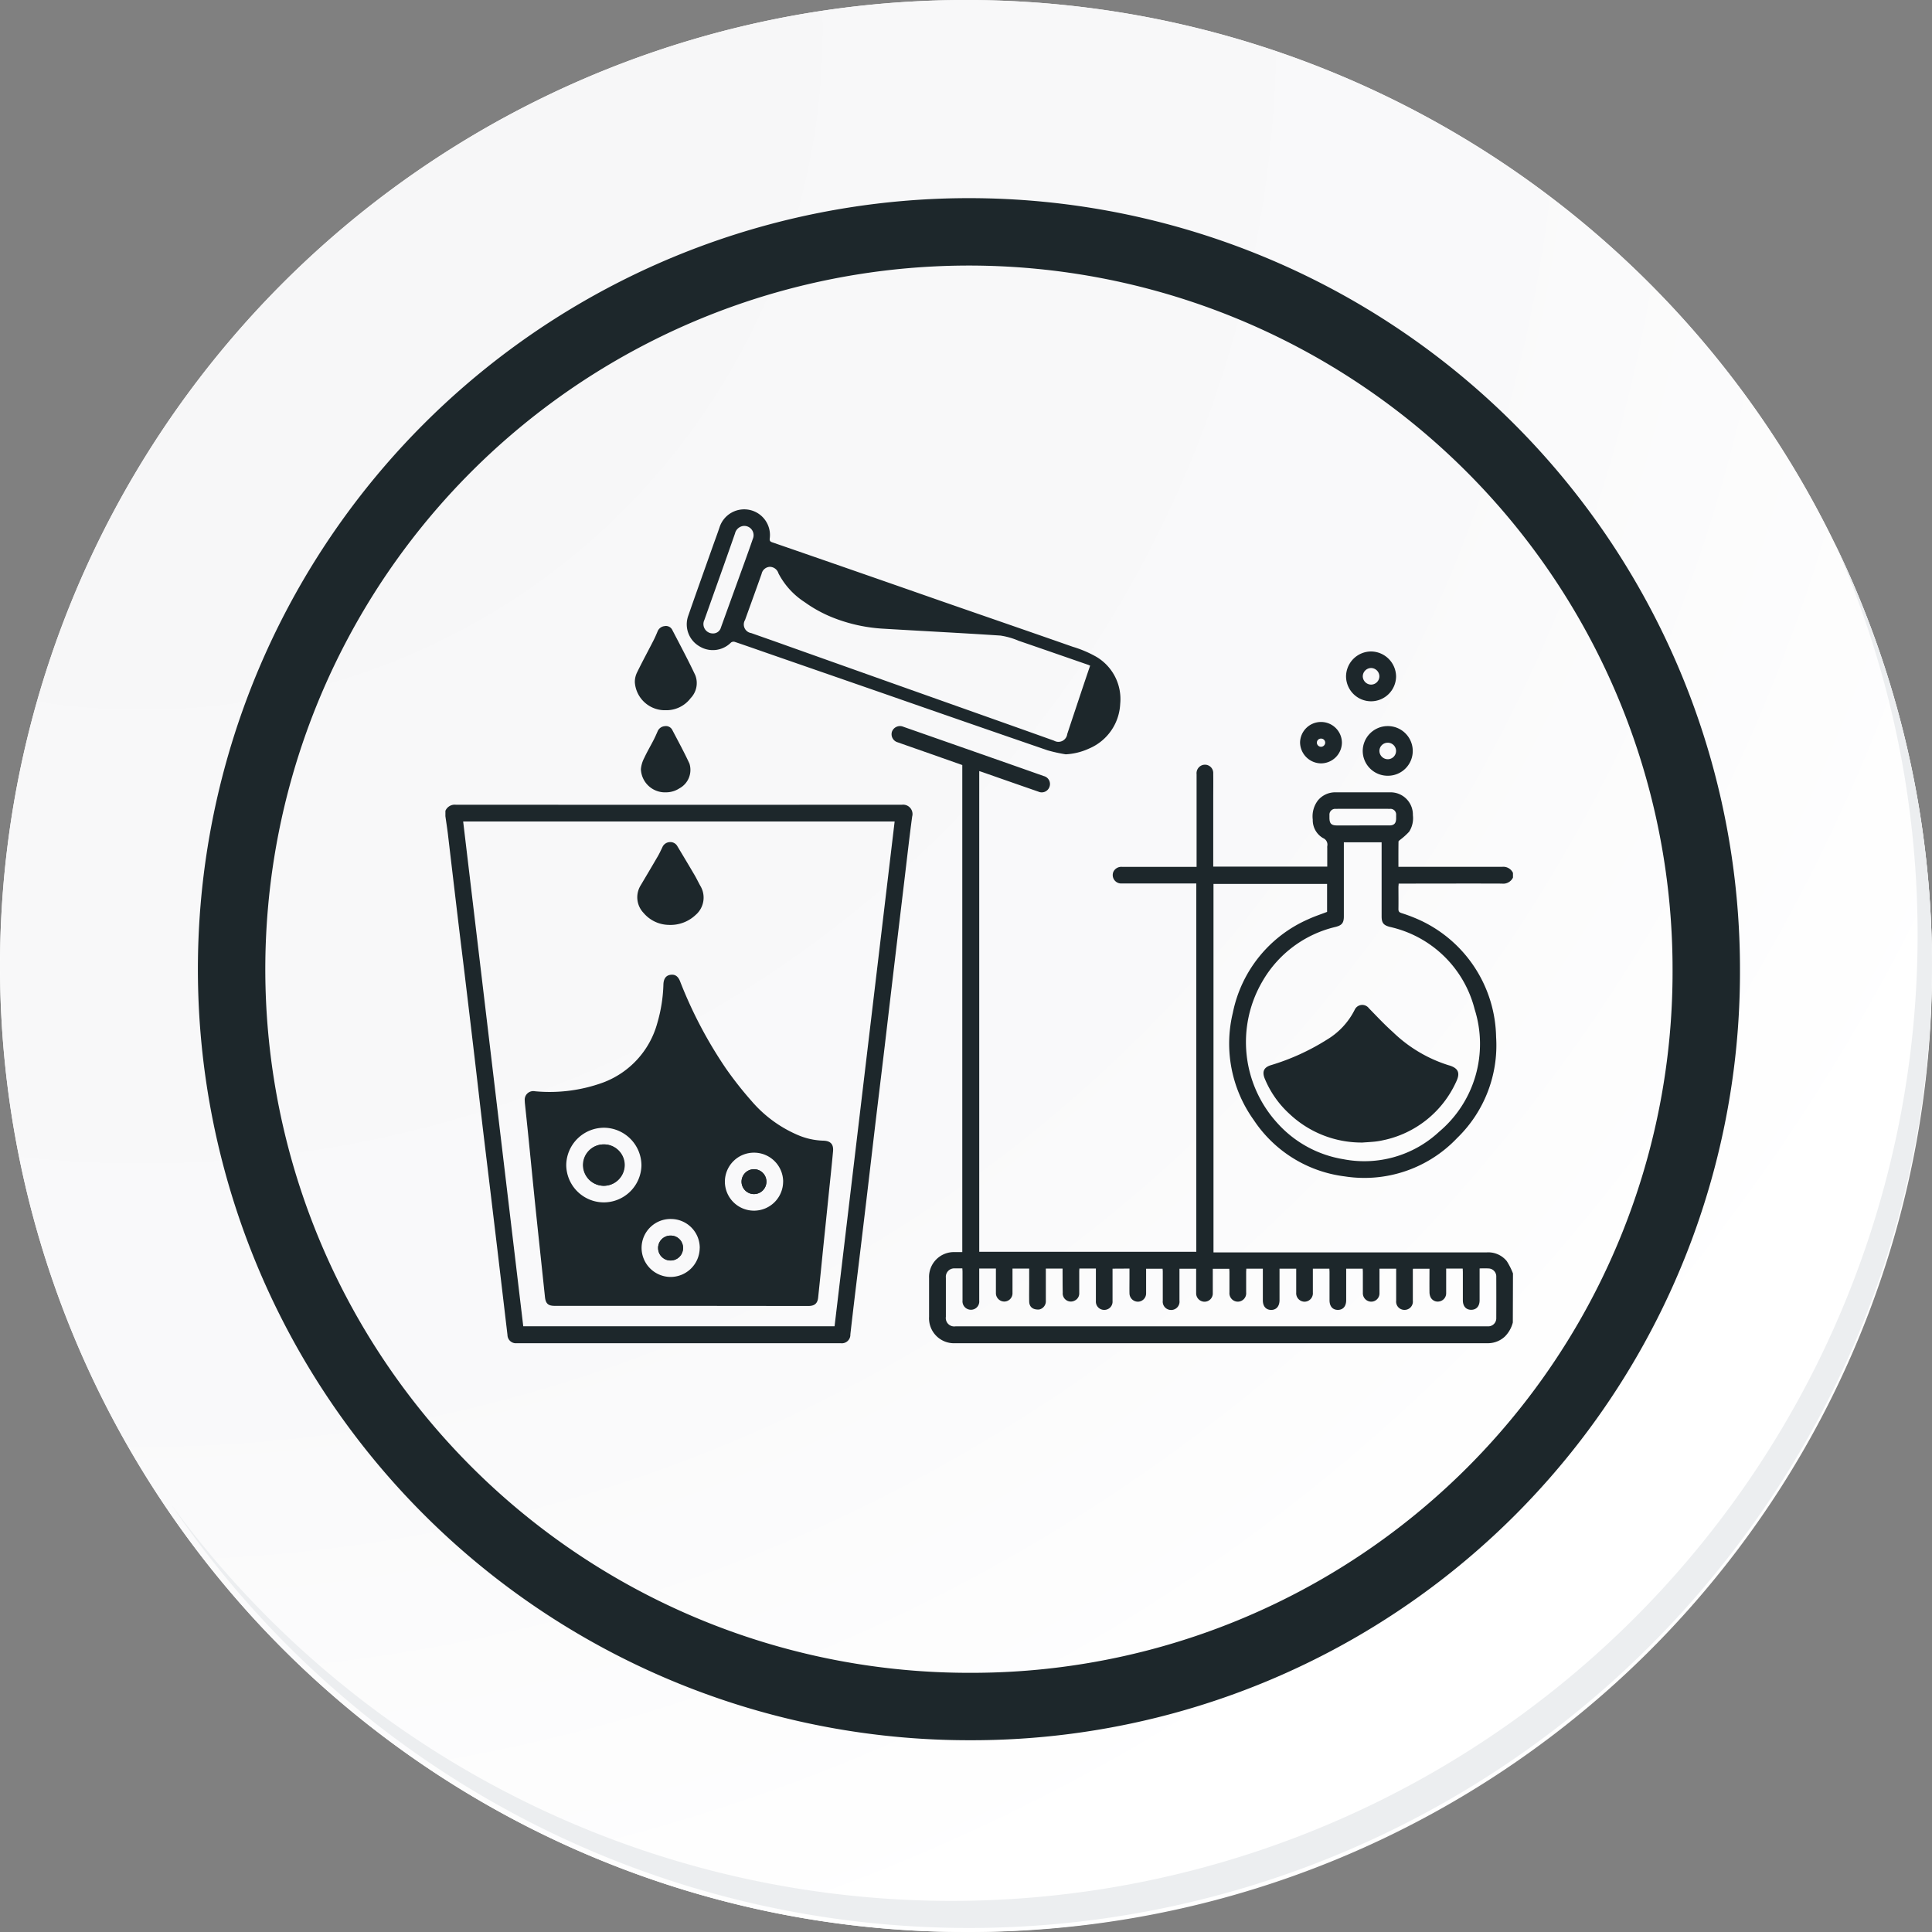 <svg id="icon2" xmlns="http://www.w3.org/2000/svg" xmlns:xlink="http://www.w3.org/1999/xlink" width="114.636" height="114.636" viewBox="0 0 114.636 114.636">
  <rect x="0" y="0" width="114.636" height="114.636" fill="#808080" stroke="none"/>
  <defs>
    <radialGradient id="radial-gradient" cx="0.076" cy="0.019" r="1.465" gradientTransform="translate(0.001)" gradientUnits="objectBoundingBox">
      <stop offset="0" stop-color="#f6f6f7"/>
      <stop offset="0.477" stop-color="#f9f9fa"/>
      <stop offset="0.715" stop-color="#fff"/>
    </radialGradient>
  </defs>
  <g id="Grupo_18423" data-name="Grupo 18423" transform="translate(0 0)">
    <g id="Grupo_18421" data-name="Grupo 18421">
      <g id="Grupo_18420" data-name="Grupo 18420">
        <g id="Grupo_18419" data-name="Grupo 18419">
          <path id="Trazado_40936" data-name="Trazado 40936" d="M309.259,2203.037a57.318,57.318,0,1,1-57.317-57.316A57.317,57.317,0,0,1,309.259,2203.037Z" transform="translate(-194.623 -2145.721)" fill="#fff"/>
        </g>
      </g>
    </g>
    <path id="Trazado_40937" data-name="Trazado 40937" d="M308.648,2202.372a57.316,57.316,0,1,0-57.317,57.319A57.091,57.091,0,0,0,308.648,2202.372Z" transform="translate(-194.013 -2145.056)" fill="url(#radial-gradient)"/>
    <path id="Trazado_40938" data-name="Trazado 40938" d="M289.672,2196.986a43.75,43.75,0,1,0-43.75,43.75A43.587,43.587,0,0,0,289.672,2196.986Z" transform="translate(-188.43 -2139.479)" fill="none" stroke="#1d272b" stroke-miterlimit="10" stroke-width="4"/>
    <g id="Grupo_18422" data-name="Grupo 18422" transform="translate(10.154 32.18)">
      <path id="Trazado_40939" data-name="Trazado 40939" d="M299.231,2164.488a57.325,57.325,0,0,1-98.686,57.081,57.143,57.143,0,0,0,98.686-57.081Z" transform="translate(-200.545 -2164.488)" fill="#eceef0"/>
    </g>
  </g>
  <g id="v6Jpci" transform="translate(-267.711 762.509)">
    <g id="Grupo_127731" data-name="Grupo 127731" transform="translate(294.14 -732.288)">
      <path id="Trazado_163912" data-name="Trazado 163912" d="M999.744-371.778a1.818,1.818,0,0,1-.468.829,1.477,1.477,0,0,1-.965.4c-.046,0-.092,0-.138,0H966.666a1.481,1.481,0,0,1-1.559-1.566q0-1.148,0-2.3a1.474,1.474,0,0,1,1.525-1.54c.144,0,.287,0,.446,0v-28.9l-1.829-.645c-.664-.233-1.329-.464-1.993-.7a.5.5,0,0,1-.351-.635.507.507,0,0,1,.68-.289q3.457,1.21,6.912,2.423l1.415.5a.485.485,0,0,1,.34.636.485.485,0,0,1-.661.288q-1.669-.579-3.335-1.164c-.049-.017-.1-.031-.172-.055v28.523h12.879v-21.856h-.24q-2.088,0-4.176,0a.5.5,0,0,1-.5-.7.523.523,0,0,1,.524-.283c1.023,0,2.045,0,3.068,0h1.341v-.278q0-2.612,0-5.225a.509.509,0,0,1,.259-.5.493.493,0,0,1,.729.46c.007.508,0,1.016,0,1.524q0,1.88,0,3.76v.243h6.765c0-.37,0-.73,0-1.091a.9.9,0,0,1,0-.119.419.419,0,0,0-.248-.482,1.228,1.228,0,0,1-.612-1.1,1.554,1.554,0,0,1,.305-1.134,1.325,1.325,0,0,1,1.06-.482q1.613,0,3.226,0a1.322,1.322,0,0,1,1.35,1.353,1.487,1.487,0,0,1-.221.982,3.941,3.941,0,0,1-.519.47c-.041.037-.112.077-.113.116-.008.493-.005.986-.005,1.5h.256c1.966,0,3.932,0,5.9,0a.632.632,0,0,1,.641.361v.277a.642.642,0,0,1-.661.357c-1.953-.009-3.906,0-5.858,0h-.265c0,.076-.011.134-.012.192,0,.442.007.884,0,1.326,0,.144.057.187.177.23a9.514,9.514,0,0,1,1.158.449,7.791,7.791,0,0,1,4.46,6.9,7.653,7.653,0,0,1-2.313,6,7.58,7.58,0,0,1-6.667,2.276,7.593,7.593,0,0,1-5.4-3.345,7.777,7.777,0,0,1-1.241-6.364,7.72,7.72,0,0,1,4.483-5.553c.361-.168.742-.291,1.109-.433v-1.658h-6.74v21.862h.638q7.788,0,15.576,0a1.413,1.413,0,0,1,1.188.518,4.145,4.145,0,0,1,.368.731Zm-10.026-28.494v.161q0,2.117,0,4.234c0,.387-.112.53-.49.626a6.811,6.811,0,0,0-4.346,3.239,7.13,7.13,0,0,0,.875,8.385,6.712,6.712,0,0,0,3.923,2.158,6.514,6.514,0,0,0,5.688-1.625,6.809,6.809,0,0,0,2.11-7.273,6.688,6.688,0,0,0-5.034-4.885c-.374-.1-.485-.236-.485-.629q0-2.058,0-4.116v-.275Zm-13.725,25.3c0,.08,0,.15,0,.221,0,.567,0,1.135,0,1.7a.487.487,0,0,1-.494.525.49.49,0,0,1-.494-.525c0-.508,0-1.016,0-1.524v-.406h-.979c0,.063-.009.108-.009.153q0,.652,0,1.3a.47.47,0,0,1-.267.449.484.484,0,0,1-.712-.477c-.011-.4-.007-.8-.01-1.207,0-.069,0-.139,0-.214h-.993c0,.644,0,1.275,0,1.906a.5.5,0,0,1-.406.524c-.365.017-.576-.153-.582-.483-.007-.363,0-.726,0-1.089v-.857h-.99c0,.489,0,.963,0,1.437a.491.491,0,0,1-.484.518.5.5,0,0,1-.5-.52c0-.389,0-.778,0-1.168v-.271h-.99c0,.082,0,.153,0,.223,0,.561,0,1.122,0,1.682a.491.491,0,0,1-.5.541.5.5,0,0,1-.491-.548c0-.561,0-1.122,0-1.682,0-.07-.006-.141-.01-.225-.161,0-.3,0-.448,0a.5.5,0,0,0-.53.554q0,1.158,0,2.316a.5.5,0,0,0,.573.569h31.268c.106,0,.211,0,.317,0a.478.478,0,0,0,.5-.5q.005-1.217,0-2.434a.475.475,0,0,0-.439-.5,5.372,5.372,0,0,0-.55,0v.227c0,.554,0,1.108,0,1.663,0,.349-.19.563-.5.563s-.494-.216-.494-.566c0-.554,0-1.108,0-1.663,0-.07-.006-.14-.009-.218h-.981v.223c0,.416,0,.831,0,1.247a.49.49,0,0,1-.4.479.473.473,0,0,1-.529-.256.744.744,0,0,1-.061-.3c-.006-.459,0-.919,0-1.383h-.975a.338.338,0,0,0-.013.056c0,.613,0,1.227,0,1.841a.491.491,0,0,1-.494.545.491.491,0,0,1-.495-.545c0-.521,0-1.042,0-1.564v-.335h-.99c0,.49,0,.964,0,1.439a.492.492,0,0,1-.486.517.5.5,0,0,1-.5-.522c0-.409,0-.818,0-1.227,0-.07-.007-.14-.01-.209h-.979v.226q0,.821,0,1.643c0,.364-.189.58-.5.577s-.489-.22-.489-.571c0-.554,0-1.108,0-1.662,0-.069-.006-.139-.009-.211h-.98v.207c0,.4,0,.8,0,1.207a.5.5,0,0,1-.5.544.5.5,0,0,1-.488-.536c0-.3,0-.607,0-.91v-.513h-.99c0,.082,0,.153,0,.224q0,.821,0,1.643c0,.353-.182.574-.48.58-.316.006-.51-.209-.51-.569q0-.831,0-1.663v-.217h-.981c0,.073-.008.137-.009.2,0,.4,0,.8,0,1.207a.5.5,0,0,1-.491.552.5.5,0,0,1-.5-.545c0-.4,0-.8,0-1.207,0-.069-.007-.139-.011-.2h-.978c0,.487,0,.961,0,1.435a.491.491,0,0,1-.5.52.5.5,0,0,1-.487-.516c0-.389,0-.778,0-1.168v-.272h-.99v.225c0,.554,0,1.108,0,1.663a.494.494,0,0,1-.482.558.494.494,0,0,1-.508-.553c0-.574,0-1.148,0-1.722,0-.056-.008-.113-.012-.171h-.977c0,.085,0,.156,0,.227,0,.409,0,.818,0,1.227a.491.491,0,0,1-.479.5.5.5,0,0,1-.508-.5c-.006-.3,0-.594,0-.891,0-.189,0-.377,0-.574Zm14.844-26.3c.528,0,1.055,0,1.583,0,.275,0,.394-.124.4-.4,0-.073,0-.145,0-.218a.337.337,0,0,0-.354-.366q-1.623-.005-3.245,0a.343.343,0,0,0-.358.363c0,.053,0,.106,0,.158,0,.353.109.464.456.464Z" transform="translate(-936.409 420.028)" fill="#1d272b"/>
      <path id="Trazado_163913" data-name="Trazado 163913" d="M294.14-289.168a.6.6,0,0,1,.616-.36q13.239.007,26.478,0a.557.557,0,0,1,.6.706c-.169,1.253-.308,2.511-.459,3.767q-.254,2.12-.507,4.24-.288,2.425-.572,4.85c-.2,1.714-.413,3.427-.617,5.141-.191,1.6-.375,3.207-.566,4.81q-.326,2.738-.66,5.475-.146,1.217-.285,2.434a.508.508,0,0,1-.579.528H299.444c-.356,0-.712,0-1.069,0a.5.5,0,0,1-.553-.492q-.3-2.539-.6-5.078-.406-3.4-.816-6.791c-.181-1.518-.352-3.037-.531-4.555q-.294-2.493-.594-4.986c-.112-.935-.23-1.87-.342-2.806q-.327-2.746-.65-5.493c-.043-.358-.1-.714-.15-1.071Zm1.053.635,3.566,29.952H317.23l3.565-29.952Z" transform="translate(-294.14 307.056)" fill="#1d272b"/>
      <path id="Trazado_163914" data-name="Trazado 163914" d="M678.436-717.751a9.2,9.2,0,0,1-1.073-.236q-4.853-1.67-9.7-3.362l-6.9-2.394c-.657-.228-1.314-.461-1.973-.682a.255.255,0,0,0-.216.041,1.518,1.518,0,0,1-1.889.215,1.507,1.507,0,0,1-.649-1.8c.475-1.367.963-2.73,1.447-4.095.136-.384.28-.766.41-1.152a1.536,1.536,0,0,1,1.812-1.031,1.525,1.525,0,0,1,1.168,1.686c-.02.153.042.194.16.235q2.388.824,4.774,1.654,2.674.93,5.347,1.865c2.566.892,5.135,1.776,7.7,2.675a6.732,6.732,0,0,1,1.407.6,2.914,2.914,0,0,1,1.407,2.786,3.028,3.028,0,0,1-1.847,2.652A3.768,3.768,0,0,1,678.436-717.751Zm1.448-5.261c-.06-.025-.1-.044-.144-.059-1.367-.474-2.733-.95-4.1-1.418a4.38,4.38,0,0,0-1.077-.308c-2.336-.155-4.674-.271-7.011-.412a9.563,9.563,0,0,1-2.955-.664,7.824,7.824,0,0,1-1.655-.91,4.491,4.491,0,0,1-1.552-1.706.543.543,0,0,0-.515-.387.526.526,0,0,0-.486.421c-.322.912-.654,1.821-.981,2.731a.517.517,0,0,0,.367.779c.711.253,1.424.5,2.135.756l6.491,2.309,5.542,1.967q1.9.674,3.794,1.35a.527.527,0,0,0,.788-.39q.266-.806.535-1.61C679.329-721.373,679.6-722.183,679.883-723.012Zm-22.39-1.912a.478.478,0,0,0,.484-.357q.694-1.919,1.39-3.839c.17-.47.339-.94.5-1.412a.551.551,0,0,0-.578-.767.584.584,0,0,0-.478.442q-.448,1.285-.905,2.567t-.912,2.564A.557.557,0,0,0,657.493-724.924Z" transform="translate(-641.629 732.288)" fill="#1d272b"/>
      <path id="Trazado_163915" data-name="Trazado 163915" d="M579.924-552.378a1.785,1.785,0,0,1-1.837-1.649,1.258,1.258,0,0,1,.128-.587c.308-.633.645-1.252.966-1.879.093-.181.175-.368.253-.556a.5.5,0,0,1,.418-.319.417.417,0,0,1,.452.218c.464.893.939,1.782,1.368,2.692a1.285,1.285,0,0,1-.274,1.363A1.8,1.8,0,0,1,579.924-552.378Z" transform="translate(-566.847 564.298)" fill="#1d272b"/>
      <path id="Trazado_163916" data-name="Trazado 163916" d="M588.739-403.432a1.43,1.43,0,0,1-1.5-1.374,1.761,1.761,0,0,1,.2-.669c.166-.358.367-.7.548-1.05.087-.169.164-.343.24-.517a.5.5,0,0,1,.421-.315.423.423,0,0,1,.451.219c.347.664.708,1.323,1.02,2a1.243,1.243,0,0,1-.593,1.469A1.449,1.449,0,0,1,588.739-403.432Z" transform="translate(-575.64 420.224)" fill="#1d272b"/>
      <path id="Trazado_163917" data-name="Trazado 163917" d="M1647.121-517.763a1.487,1.487,0,0,1-1.477,1.468,1.488,1.488,0,0,1-1.492-1.474,1.493,1.493,0,0,1,1.487-1.482A1.5,1.5,0,0,1,1647.121-517.763Zm-.991-.006a.5.5,0,0,0-.485-.5.5.5,0,0,0-.5.5.5.5,0,0,0,.5.484A.494.494,0,0,0,1646.13-517.769Z" transform="translate(-1590.713 527.685)" fill="#1d272b"/>
      <path id="Trazado_163918" data-name="Trazado 163918" d="M1670.633-404.436a1.478,1.478,0,0,1-1.489-1.453,1.483,1.483,0,0,1,1.452-1.493,1.479,1.479,0,0,1,1.516,1.446A1.471,1.471,0,0,1,1670.633-404.436Zm-.01-1.958a.488.488,0,0,0-.489.487.5.5,0,0,0,.511.491.493.493,0,0,0,.477-.5A.491.491,0,0,0,1670.623-406.395Z" transform="translate(-1614.715 420.244)" fill="#1d272b"/>
      <path id="Trazado_163919" data-name="Trazado 163919" d="M1576.492-413.515a1.237,1.237,0,0,1,1.229,1.231,1.245,1.245,0,0,1-1.259,1.225,1.259,1.259,0,0,1-1.224-1.246A1.241,1.241,0,0,1,1576.492-413.515Zm-.025,1.471a.25.25,0,0,0,.262-.226.242.242,0,0,0-.237-.259.244.244,0,0,0-.258.241A.251.251,0,0,0,1576.467-412.044Z" transform="translate(-1524.527 426.133)" fill="#1d272b"/>
      <path id="Trazado_163920" data-name="Trazado 163920" d="M1526.3,18.818a6.228,6.228,0,0,1-4.333-1.7,5.843,5.843,0,0,1-1.47-2.1c-.16-.4-.056-.652.346-.784a13.507,13.507,0,0,0,3.352-1.524,4.329,4.329,0,0,0,1.644-1.773.493.493,0,0,1,.84-.089c.469.48.929.974,1.43,1.42a8.32,8.32,0,0,0,3.281,1.957c.594.163.729.452.467.991a6.12,6.12,0,0,1-4.367,3.472,4.08,4.08,0,0,1-.487.078C1526.743,18.791,1526.48,18.805,1526.3,18.818Z" transform="translate(-1471.885 18.754)" fill="#1d272b"/>
      <path id="Trazado_163921" data-name="Trazado 163921" d="M422.368-15.166h-7.521c-.391,0-.538-.139-.579-.53-.182-1.735-.37-3.469-.55-5.2-.155-1.5-.3-3-.453-4.506-.059-.584-.122-1.167-.183-1.75-.007-.066-.011-.132-.013-.2a.508.508,0,0,1,.6-.548,9.279,9.279,0,0,0,4.025-.509,5.235,5.235,0,0,0,3.246-3.557,8.99,8.99,0,0,0,.357-2.277c.013-.323.141-.514.388-.561.284-.054.477.065.6.38a25.891,25.891,0,0,0,2.728,5.183,21.782,21.782,0,0,0,1.516,1.923A7.485,7.485,0,0,0,429.28-25.3a4.139,4.139,0,0,0,1.5.332c.432.011.621.207.582.634-.077.84-.168,1.679-.254,2.519q-.148,1.456-.3,2.911c-.11,1.082-.215,2.165-.33,3.246-.038.355-.217.5-.588.5Zm-4.615-6.14a2.24,2.24,0,0,0,2.24-2.173,2.242,2.242,0,0,0-2.181-2.256,2.246,2.246,0,0,0-2.281,2.2A2.235,2.235,0,0,0,417.754-21.306Zm5.7,2.719a1.711,1.711,0,0,0-1.7-1.734,1.718,1.718,0,0,0-1.751,1.669,1.729,1.729,0,0,0,1.694,1.77A1.731,1.731,0,0,0,423.45-18.587Zm4.949-3.962a1.728,1.728,0,0,0-1.716-1.707,1.724,1.724,0,0,0-1.742,1.722,1.725,1.725,0,0,0,1.746,1.719A1.728,1.728,0,0,0,428.4-22.549Z" transform="translate(-408.362 62.429)" fill="#1d272b"/>
      <path id="Trazado_163922" data-name="Trazado 163922" d="M583.6-228.559a2,2,0,0,1-1.487-.709,1.344,1.344,0,0,1-.179-1.627c.343-.577.686-1.155,1.023-1.735.1-.17.18-.35.267-.527a.5.5,0,0,1,.422-.313.478.478,0,0,1,.478.252c.346.575.691,1.151,1.03,1.73.126.216.229.445.355.661a1.354,1.354,0,0,1-.3,1.671A2.177,2.177,0,0,1,583.6-228.559Z" transform="translate(-570.355 253.217)" fill="#1d272b"/>
      <path id="Trazado_163923" data-name="Trazado 163923" d="M501.509,222.075a1.228,1.228,0,1,0-1.228-1.256A1.236,1.236,0,0,0,501.509,222.075Z" transform="translate(-492.121 -181.937)" fill="#1d272b"/>
      <path id="Trazado_163924" data-name="Trazado 163924" d="M614.418,357.09a.726.726,0,0,0-.721-.735.734.734,0,0,0-.759.741.74.74,0,0,0,1.48-.006Z" transform="translate(-600.318 -313.261)" fill="#1d272b"/>
      <path id="Trazado_163925" data-name="Trazado 163925" d="M738.006,257.542a.738.738,0,1,0,.752-.749A.745.745,0,0,0,738.006,257.542Z" transform="translate(-720.435 -217.64)" fill="#1d272b"/>
      <path id="Trazado_163926" data-name="Trazado 163926" d="M501.509,222.075a1.228,1.228,0,1,1,1.253-1.23A1.243,1.243,0,0,1,501.509,222.075Z" transform="translate(-492.121 -181.937)" fill="#1d272b"/>
      <path id="Trazado_163927" data-name="Trazado 163927" d="M614.418,357.09a.74.74,0,0,1-1.48.006.734.734,0,0,1,.759-.741A.726.726,0,0,1,614.418,357.09Z" transform="translate(-600.318 -313.261)" fill="#1d272b"/>
      <path id="Trazado_163928" data-name="Trazado 163928" d="M738.006,257.542a.738.738,0,1,1,.733.73A.738.738,0,0,1,738.006,257.542Z" transform="translate(-720.435 -217.64)" fill="#1d272b"/>
    </g>
  </g>
</svg>

